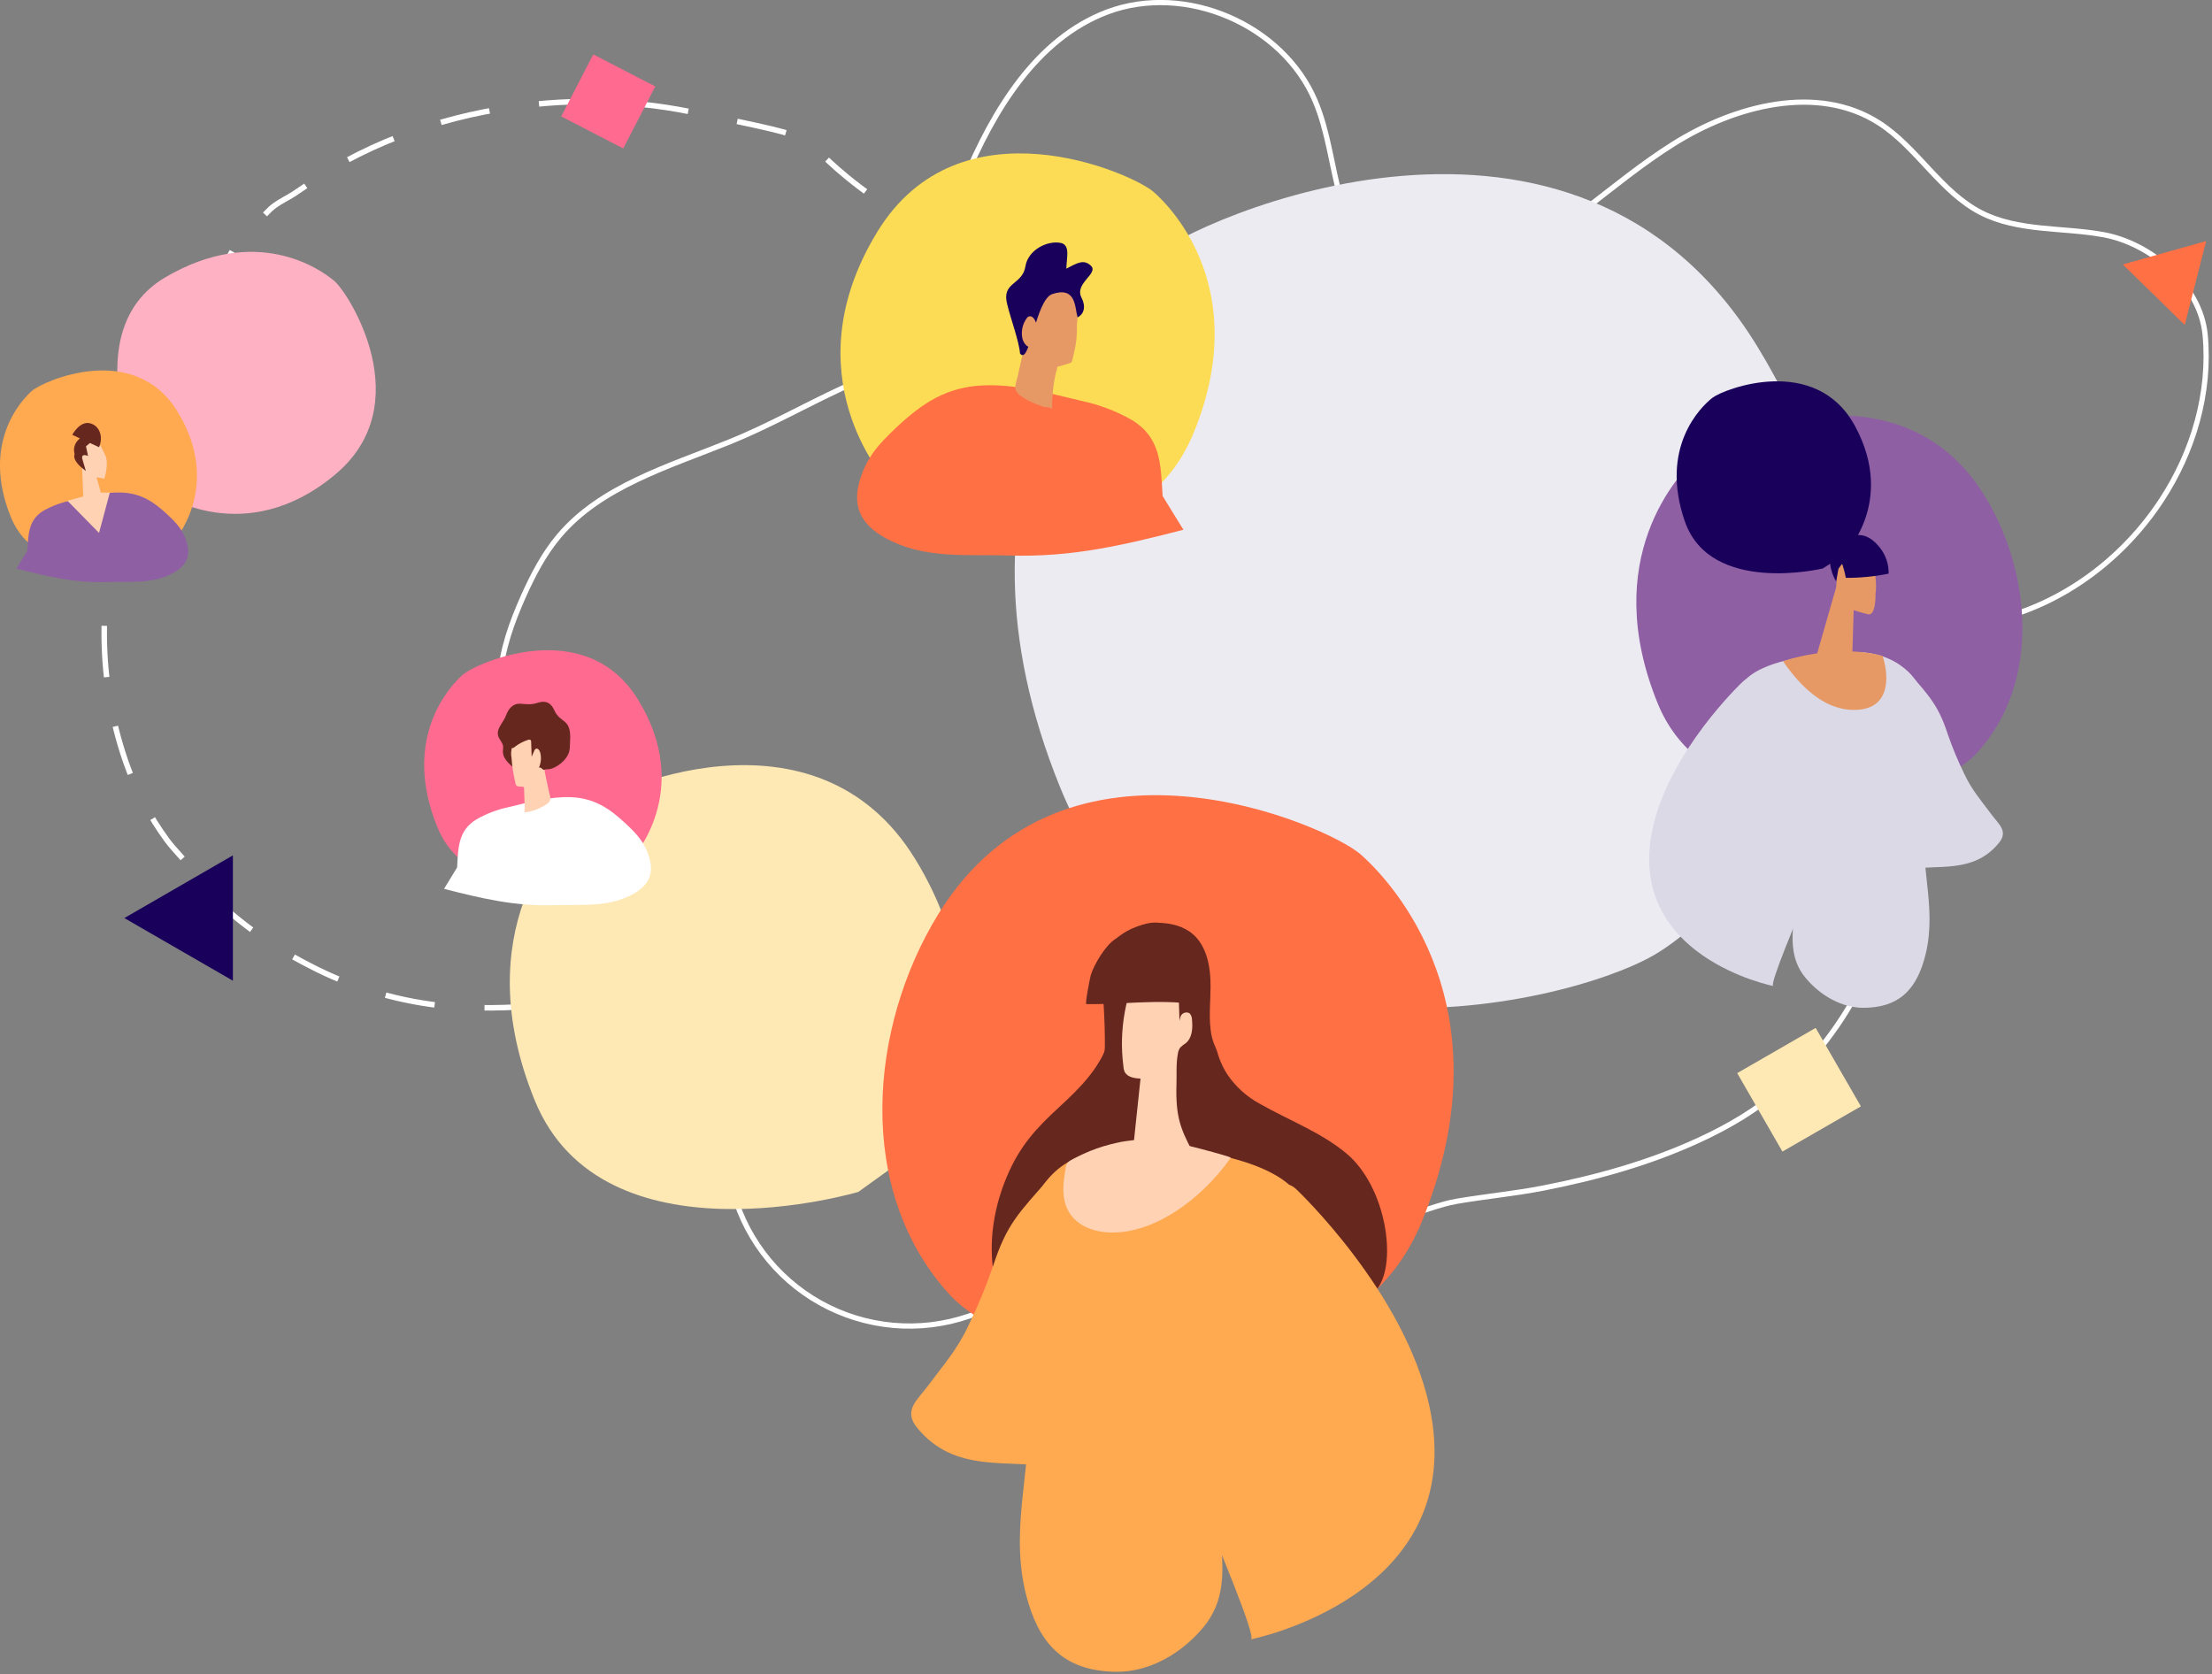 <svg width="662" height="501" viewBox="0 0 662 501" fill="none" xmlns="http://www.w3.org/2000/svg">
<rect x="0" y="0" width="662" height="501" fill="#808080" stroke="none"/>
<g clip-path="url(#clip0)">
<path d="M406.2 71.38C409.2 76.55 413.37 80.91 418.84 83.22C427.84 87.02 438.28 84.39 447.11 80.22C466.83 70.93 482.34 54.7 500.79 43.1C519.24 31.5 544 25.04 562.35 36.8C573.8 44.15 580.76 57.43 592.87 63.64C604 69.33 617.16 68 629.42 70.22C643.58 72.75 658.53 85.22 659.95 100.22C661.59 117.61 656.38 135.22 646.87 149.7C635.38 167.25 617.38 180.76 596.87 185.58C591.87 186.74 586.71 187.49 582.4 190.2C574.81 194.98 571.85 204.67 571.46 213.63C570.979 221.924 571.2 230.243 572.12 238.5C573.03 245.44 571.25 251.6 569.8 258.43C563.89 286.12 550.8 313.05 527.59 330.16C525.59 331.62 523.55 333 521.47 334.3C517.281 336.865 512.939 339.172 508.47 341.21C493.81 347.98 477.95 352.42 461.91 355.56C453.35 357.23 444.64 358.05 436.04 359.51C430.59 360.44 425.7 362.73 420.34 363.85C405.26 367 387.59 363 372 364C363.59 364.49 355.56 366.28 347.25 366.92C337.98 367.65 329.25 371.72 321.35 376.42C311 382.52 301.29 390 289.9 393.92C282.633 396.409 274.923 397.339 267.273 396.651C259.622 395.963 252.202 393.673 245.495 389.928C238.789 386.183 232.946 381.068 228.346 374.916C223.747 368.764 220.494 361.712 218.8 354.22C215.93 341.52 217.71 328.45 219.14 315.68C220.28 305.55 221.27 295.68 223.25 285.63C224.5 279.29 225.63 272.83 222.77 266.74C210.77 241.27 173.29 247.58 156.77 227.43C151.12 220.53 149.08 211.43 149.66 202.84C150.24 194.25 153.22 186.17 156.66 178.42C159.52 172.06 162.76 165.81 167.25 160.47C179.73 145.61 199.95 139.68 218.25 132.29C229.89 127.6 240.72 121.43 252.08 116.16C254.073 115.378 256 114.435 257.84 113.34C263.17 109.71 266.75 102.84 269.84 97.34C277.54 83.64 282.47 68.64 288.48 54.18C297.23 33.18 310.12 11.6 331.42 3.57C354.82 -5.19 384 7.34 393.63 30.29C397.57 39.62 398.5 49.92 401.3 59.66C402.44 63.755 404.086 67.692 406.2 71.38Z" stroke="white" stroke-width="1.56" stroke-miterlimit="10"/>
<path d="M31.2 187.72C30.989 201.373 33.154 214.959 37.6 227.87C40.549 236.346 44.753 244.331 50.07 251.56C52.59 254.95 56.07 257.89 58.07 261.65C59.353 264.013 61.046 266.129 63.07 267.9C71.795 276.312 81.716 283.389 92.51 288.9C105.631 295.777 119.991 299.968 134.75 301.23C145.536 301.991 156.372 301.656 167.09 300.23C179.591 298.551 191.987 296.17 204.22 293.1C226.51 287.73 248.78 281.46 271.6 279.35C277.25 278.808 282.925 278.575 288.6 278.65C292.6 278.71 296.6 279.24 300.3 277.32C308.982 272.994 317.052 267.536 324.3 261.09L324.77 260.66C349 238.26 363.05 204.51 360.87 173.93C358.69 143.35 340.37 116.86 313.76 105.86C305.11 102.28 295.62 100.21 287.85 95.15C283.881 92.616 280.628 89.108 278.4 84.96C276.4 81.2 276.75 76.56 274.95 72.86C271.57 66 263.06 60.36 257.3 56C234.95 39 252.16 42.85 206.59 33.43C187.727 29.645 168.326 29.391 149.37 32.68C137.761 34.609 126.412 37.87 115.55 42.4C109.978 44.741 104.566 47.447 99.35 50.5C95.43 52.77 91.8 55.52 88 58C86.11 59.21 84.08 60.17 82.25 61.47C80.25 62.91 78.82 64.87 77.01 66.52C75.86 67.58 74.49 68.37 73.34 69.43C71.868 70.986 70.656 72.769 69.75 74.71C64.45 84.28 59.27 93.93 54.48 103.76C45 123.26 37 143.69 33.26 165C32.78 167.74 32.39 170.49 32.07 173.25C31.529 178.055 31.238 182.885 31.2 187.72V187.72Z" stroke="white" stroke-width="1.65" stroke-miterlimit="10" stroke-dasharray="14.96 14.96"/>
<path d="M256.88 356.72C256.88 356.72 180.4 379.45 160 329.25C139.6 279.05 166.88 249.49 174.54 242.83C182.2 236.17 244.2 208.57 273.94 257.16C305.56 308.84 270.77 346.72 270.77 346.72L256.88 356.72Z" fill="#FEE9B5"/>
<path d="M41.82 140.7C41.82 140.7 22.45 98.85 49.47 83C76.49 67.15 95.65 80.31 100.1 84.13C104.55 87.95 125.49 121.13 100.18 142.13C73.25 164.52 48.69 147.77 48.69 147.77L41.82 140.7Z" fill="#FFB1C4"/>
<path d="M494.71 286C467.4 301.6 354.71 327.63 317.3 235.7C279.89 143.77 329.91 89.7 343.93 77.46C357.95 65.22 471.49 14.73 525.93 103.7C583.84 198.36 522 270.42 494.71 286Z" fill="#EDEBF2"/>
<path d="M579.11 233.42C575.904 234.726 572.583 235.73 569.19 236.42C542.86 241.68 507.7 239.02 496.1 210.49C478.55 167.34 502.02 141.94 508.61 136.21C515.2 130.48 568.48 106.76 594.04 148.53C607.87 171.13 610.88 204.17 591.78 225.21C588.64 228.66 584 231.42 579.11 233.42Z" fill="#8F5FA4"/>
<path d="M570.9 200.88C577.09 207.96 580.11 211 582.9 219.69C584.321 223.788 585.991 227.796 587.9 231.69C590.09 236.39 592.98 239.69 596 243.75C598.14 246.66 601.1 248.75 598.24 252.26C590.58 261.63 580.02 258.58 569.96 260.26" fill="#DCD9E6"/>
<path d="M555.22 195.2C555.22 195.2 571.36 194 576.54 210.14C580.32 221.95 576.32 235.19 575.71 247.14C574.99 261.28 579.99 273.66 575.71 287.71C573.01 296.66 567.87 301.52 557.89 301.62C551.1 301.69 544.62 297.81 540.33 292.62C536.04 287.43 536.2 281.62 536.78 275.12C537.36 268.62 539.84 262.3 540.45 255.9C541.35 246.48 535.78 236.72 530.33 229.47C526.58 224.47 522.8 219.34 520.54 213.47C514.28 197.12 546.14 195.45 555.22 195.2Z" fill="#DCD9E6"/>
<path d="M563.41 196.3C564.97 200.92 566.46 211.51 556.33 212.4C546.93 213.23 539.33 206.19 533.62 197.9C533.62 197.9 548.87 192.44 563.41 196.3Z" fill="#E69965"/>
<path d="M521.58 204C521.37 204.19 499.58 224.78 494.58 248C486.32 286.31 530.7 295.1 530.7 295.1C529.34 294.83 538.88 272.69 539.25 271.29C541.79 261.74 541.25 251.55 539.4 241.93C537.833 234.05 535.615 226.314 532.77 218.8C531.69 215.81 527 198.88 521.58 204Z" fill="#DCD9E6"/>
<path d="M276.76 152.15C287.18 158.74 340.36 171.05 357.34 129.3C374.32 87.55 351.61 63 345.24 57.43C338.87 51.86 287.31 28.94 262.58 69.35C236.28 112.35 265.22 143.84 265.22 143.84C265.22 143.84 266.34 145.56 276.76 152.15Z" fill="#FCDC55"/>
<path d="M347.94 148.43C347.39 138.77 347.35 131.01 338.84 125.75C334.146 123.07 329.066 121.13 323.78 120C314.23 117.76 304.18 114.92 294.28 115.34C283.28 115.81 276.06 120.62 268.28 127.92C262.97 132.92 259.5 136.71 257.4 143.45C254.62 152.45 258.45 158.04 267.03 162.06C278.09 167.26 290.2 165.87 302.09 166.25C320.75 166.84 336.29 163.15 354.17 158.55" fill="#FF7045"/>
<path d="M306.3 104.81C305.75 107.28 305.22 109.75 304.66 112.21C304.07 114.86 303.13 116.26 304.82 117.91C305.106 118.184 305.414 118.435 305.74 118.66C306.77 119.375 307.869 119.984 309.02 120.48C309.62 120.75 310.23 121 310.84 121.23C311.29 121.39 311.74 121.55 312.19 121.69C312.38 121.761 312.578 121.808 312.78 121.83C312.92 121.83 313.05 121.83 313.18 121.83C313.49 121.867 313.797 121.924 314.1 122C314.241 122.028 314.379 122.072 314.51 122.13C314.56 122.13 314.87 122.28 314.87 122.33C314.87 122.02 314.87 121.71 314.87 121.4C314.883 119.47 315.017 117.543 315.27 115.63C315.4 114.63 315.56 113.72 315.75 112.77C315.84 112.3 315.94 111.77 316.05 111.35C316.094 111.194 316.154 111.043 316.23 110.9C316.29 110.749 316.33 110.591 316.35 110.43C316.35 110.33 316.35 109.8 316.48 109.77C317.71 109.45 318.93 109.09 320.13 108.68C320.352 108.624 320.553 108.506 320.71 108.34C320.798 108.206 320.859 108.057 320.89 107.9C321.17 106.82 321.43 105.73 321.65 104.64C322.048 102.755 322.262 100.836 322.29 98.91C322.29 98.43 322.29 97.91 322.29 97.48C322.27 97.27 322.27 97.059 322.29 96.85C322.29 96.72 322.36 96.6 322.39 96.47C322.465 95.886 322.465 95.294 322.39 94.71C322.355 93.751 322.235 92.797 322.03 91.86C321.726 90.11 320.867 88.504 319.58 87.28C309.09 78.39 307.55 99.12 306.3 104.81Z" fill="#E69965"/>
<path d="M302.77 399.4C307.509 401.342 312.421 402.832 317.44 403.85C356.39 411.62 408.44 407.7 425.57 365.49C451.57 301.64 416.81 264.07 407.07 255.59C397.33 247.11 318.48 212 280.67 273.81C260.21 307.25 255.75 356.13 284.02 387.26C288.66 392.37 295.57 396.45 302.77 399.4Z" fill="#FF7045"/>
<path d="M333.46 291.38C334.46 296.38 333.28 304.64 332.22 309.69C330.36 318.56 323.47 325.37 317.05 331.28C309.9 337.86 305.11 343.1 301.27 352.28C297.5 361.22 295.71 371.7 297.49 381.64C298.8 388.99 311.92 382.11 314.49 388.39C320.72 403.74 328 397.17 339 397.21C349 397.26 352.35 410.37 357.66 397.99" fill="#66271F"/>
<path d="M314 352.65C304.84 363.12 301.32 366.23 297.14 379.09C295.043 385.154 292.578 391.085 289.76 396.85C286.52 403.85 282.25 408.63 277.76 414.69C274.59 419 270.21 422.09 274.45 427.28C285.78 441.14 301.4 436.63 316.29 439.12" fill="#FFA951"/>
<path d="M336.23 351.7C336.589 351.205 336.904 350.68 337.17 350.13C337.924 348.478 338.452 346.733 338.74 344.94C338.89 344.14 338.94 343.31 339.16 342.52C339.28 342.08 339.51 341.68 339.6 341.23C339.767 339.899 339.73 338.55 339.49 337.23C339.363 334.612 338.298 332.128 336.49 330.23C333.85 327.77 328.61 327.03 327.82 322.97C327.621 321.868 327.7 320.734 328.05 319.67C328.518 318.609 329.102 317.603 329.79 316.67C330.391 315.611 330.692 314.408 330.66 313.19C330.66 311.24 330.66 309.28 330.59 307.32C330.477 303.407 330.25 299.5 329.91 295.6C329.922 295.229 329.856 294.859 329.716 294.515C329.577 294.17 329.367 293.859 329.1 293.6C328.64 293.28 328.01 293.28 327.57 292.94C326.76 292.33 326.98 291.08 327.34 290.14C327.89 288.709 328.59 287.342 329.43 286.06C331.042 283.586 333.116 281.446 335.54 279.76C337.721 278.218 340.197 277.143 342.813 276.604C345.429 276.066 348.128 276.074 350.74 276.63C352.62 276.997 354.408 277.735 356 278.8C361.05 282.26 362.34 289.14 362.29 295.26C362.29 299.48 361.79 303.72 362.29 307.93C362.45 309.886 362.972 311.795 363.83 313.56C364.171 314.375 364.452 315.214 364.67 316.07C365.317 318.003 366.204 319.848 367.31 321.56C369.788 325.217 373.112 328.222 377 330.32C385.74 335.32 395.4 338.86 403.08 345.32C414.75 355.18 418.23 377.65 412.23 385.66C412.23 385.66 396.65 389.78 371.98 386.37" fill="#66271F"/>
<path d="M335 342.35C321.92 346.45 313.32 346.54 305.67 367.95C299.49 385.22 306.92 402.03 307.83 419.77C308.89 440.69 301.5 459 307.77 479.77C311.77 493.01 319.37 500.19 334.14 500.34C344.14 500.44 353.77 494.7 360.14 487.02C366.51 479.34 366.25 470.75 365.38 461.13C364.51 451.51 360.86 442.13 359.96 432.7C358.63 418.76 366.87 404.33 374.96 393.6C380.51 386.21 386.09 378.6 389.44 369.92C398.68 345.71 348.39 342.73 335 342.35Z" fill="#FFA951"/>
<path d="M341.33 322.82C339.58 322.71 337.55 322.44 336.66 320.93L336.54 320.7C336.325 320.151 336.207 319.569 336.19 318.98C336.1 318.3 336.03 317.61 335.97 316.92C335.85 315.55 335.78 314.18 335.77 312.81C335.751 310.151 335.929 307.493 336.3 304.86C336.49 303.54 336.73 302.23 337.01 300.94C337.16 300.29 337.31 299.64 337.48 299C337.663 298.157 338.026 297.363 338.544 296.673C339.061 295.982 339.722 295.412 340.48 295C343.23 293.63 350.48 292.71 352.28 296.64C352.675 297.708 352.858 298.842 352.82 299.98L353.04 307.13C352.858 306.098 352.976 305.036 353.38 304.07C353.493 303.839 353.652 303.633 353.847 303.466C354.042 303.299 354.269 303.174 354.515 303.098C354.76 303.022 355.019 302.997 355.274 303.025C355.53 303.053 355.777 303.133 356 303.26C356.48 303.763 356.743 304.435 356.73 305.13C356.99 307.67 356.84 310.61 354.85 312.22C354.248 312.595 353.691 313.038 353.19 313.54C352.827 314.079 352.594 314.695 352.51 315.34C351.93 318.39 352.19 321.42 352.09 324.48C351.79 334.22 353.33 337.82 356.74 344.37L355.99 346.67C355.99 346.67 353.35 353.49 340 359C339.955 357.363 339.679 355.74 339.18 354.18C338.635 352.742 338.406 351.204 338.51 349.67C338.61 348.24 341.35 322.82 341.33 322.82Z" fill="#FFD2B4"/>
<path d="M334.38 342C331.593 342.589 328.863 343.419 326.22 344.48C324.55 345.156 322.918 345.92 321.33 346.77C320.2 347.38 319.25 347.83 319.01 349.17C318.4 352.59 317.82 356.01 318.61 359.46C319.98 365.41 325.15 368.27 330.92 368.78C344.82 370.01 359.87 358.7 368.36 346.44C367.83 346.07 352.86 341.85 347.48 341.28C345.857 341.056 344.219 340.953 342.58 340.97C340.698 341.048 338.822 341.232 336.96 341.52C336.1 341.633 335.24 341.793 334.38 342Z" fill="#FFD2B4"/>
<path d="M387.88 355.86C388.18 356.14 420.4 386.59 427.81 420.95C440.02 477.63 374.37 490.63 374.36 490.63C376.36 490.23 362.26 457.48 361.71 455.4C357.95 441.27 358.8 426.21 361.49 411.98C363.819 400.321 367.1 388.873 371.3 377.75C372.91 373.36 379.87 348.31 387.88 355.86Z" fill="#FFA951"/>
<path d="M325.12 300.52C335.5 300.68 346.47 298.99 357.22 300.52C359.31 296.75 357.1 289.15 354.31 285.94C351.52 282.73 351.66 277.02 347.62 276.28C342.89 275.42 339.16 277.91 333.73 281.11C330.96 282.74 327.38 288.73 326.44 291.84C326.24 292.54 324.65 300.51 325.12 300.52Z" fill="#66271F"/>
<path d="M326.44 79.48C324.37 77.58 322.51 78.59 319.15 80.41C319.08 77.6 320.55 73.28 317.4 72.69C313.28 71.93 307.65 74.89 306.89 79.69C305.97 85.47 299.55 84.26 301.48 91.25C302.26 94.66 305.1 102.53 305.26 105.79C308.19 109.7 309.86 89.68 314.95 88C322.08 85.65 321.64 91.91 322.48 95C322.48 95 325.91 93.55 323.64 89C321.51 84.73 329 81.85 326.44 79.48Z" fill="#19005A"/>
<path d="M310.25 97.24C310.133 96.71 309.938 96.201 309.67 95.73C309.503 95.381 309.248 95.081 308.93 94.86C308.764 94.75 308.573 94.682 308.374 94.663C308.175 94.644 307.975 94.674 307.79 94.75C307.586 94.873 307.411 95.04 307.28 95.24C306.094 96.857 305.598 98.878 305.9 100.86C306.01 101.762 306.41 102.605 307.04 103.26C307.374 103.593 307.793 103.829 308.251 103.942C308.709 104.055 309.19 104.04 309.64 103.9" fill="#E69965"/>
<path d="M182 262C182 262 141.64 274 130.87 247.5C120.1 221 134.51 205.41 138.55 201.9C142.59 198.39 175.31 183.82 191 209.46C207.69 236.73 189.33 256.72 189.33 256.72L182 262Z" fill="#FF6B90"/>
<path d="M154.58 230.53C152.79 228.83 150.58 227.53 150.49 224.87C150.568 224.32 150.591 223.764 150.56 223.21C150.14 221.54 148.61 220.76 149.05 218.78C149.4 217.19 150.83 215.78 151.41 214.17C152.16 212.17 153.41 210.48 155.77 210.62C157.84 210.74 158.87 211 160.93 210.33C163.19 209.61 164.71 210.16 165.79 212.33C166.122 213.164 166.619 213.922 167.25 214.56C168.31 215.56 169.53 216.09 170.14 217.49C170.96 219.35 170.58 221.96 170.51 223.93C170.4 226.64 167.65 229.1 165.23 229.99C163.8 230.52 162.1 229.99 160.78 230.65" fill="#66271F"/>
<path d="M136.8 259.62C137.14 253.49 137.17 248.56 142.57 245.23C145.546 243.529 148.768 242.298 152.12 241.58C158.18 240.15 164.56 238.36 170.85 238.58C177.85 238.88 182.41 241.93 187.35 246.58C190.72 249.74 192.92 252.16 194.25 256.44C196.02 262.15 193.59 265.69 188.14 268.25C181.14 271.55 173.44 270.66 165.89 270.9C154.05 271.28 144.2 268.9 132.89 266.02" fill="white"/>
<path d="M163.22 231.94C163.56 233.5 163.91 235.07 164.22 236.64C164.53 238.21 165.22 239.21 164.12 240.25C162.79 241.54 158.82 243.18 156.95 243.08C156.95 242.51 157.04 241.94 157.02 241.39L156.96 239.47L156.83 235.62C156.14 235.18 155.03 235.68 154.51 235.04C154.385 234.857 154.303 234.649 154.27 234.43C154.12 233.81 153.98 233.18 153.86 232.55C153.59 231.22 153.39 229.88 153.24 228.55C153.24 228.22 153.17 227.88 153.14 227.55C153.143 227.214 153.113 226.88 153.05 226.55C152.917 225.749 152.944 224.93 153.13 224.14C153.275 222.874 153.855 221.697 154.77 220.81C161.45 215.18 162.43 228.33 163.22 231.94Z" fill="#FFD2B4"/>
<path d="M153.1 222.16C152.888 222.454 152.757 222.799 152.72 223.16C152.705 223.336 152.758 223.512 152.867 223.651C152.977 223.79 153.135 223.883 153.31 223.91C153.556 223.885 153.786 223.775 153.96 223.6C155.161 222.66 156.514 221.933 157.96 221.45C158.26 221.35 158.64 221.28 158.84 221.53C158.935 221.675 158.978 221.848 158.96 222.02L159.11 226.49L159.85 224.79C159.933 224.504 160.118 224.258 160.37 224.1C160.95 223.83 161.49 224.56 161.66 225.18C162.065 226.72 161.924 228.353 161.26 229.8C161.47 229.56 161.87 229.74 162.1 229.96C162.33 230.18 162.6 230.46 162.91 230.38C163.22 230.3 163.27 230.08 163.36 229.85C163.68 228.884 163.806 227.865 163.73 226.85C163.64 223.64 162.79 220.23 160.4 218.08C159.945 217.615 159.392 217.256 158.782 217.029C158.172 216.803 157.519 216.714 156.87 216.77C156.022 216.961 155.231 217.348 154.56 217.9C153.588 218.463 152.871 219.38 152.56 220.46" fill="#66271F"/>
<path d="M545.5 170.14C545.5 170.14 511.9 178.21 504.23 156.03C496.56 133.85 509.05 121.7 512.52 119.03C515.99 116.36 543.43 105.82 555.17 127.52C567.65 150.6 551.73 166.18 551.73 166.18L545.5 170.14Z" fill="#19005A"/>
<path d="M543.35 197.28L549.51 175.79L550.41 164.5C550.41 164.5 558.07 163.66 560.07 168.05C561.289 171.108 561.716 174.424 561.31 177.69C561.31 177.69 561.49 184.42 559.05 183.84C556.61 183.26 554.76 182.61 554.76 182.61L554.24 199.92L543.35 197.28Z" fill="#E69965"/>
<path d="M562.68 164C564.39 166.189 565.288 168.903 565.22 171.68C561.005 172.541 556.712 172.963 552.41 172.94C552.41 172.94 551.2 166.03 548.79 164.78C548.79 164.73 555.59 154.87 562.68 164Z" fill="#19005A"/>
<path d="M552.09 167.68L550.22 170.18L549.51 173.97C549.51 173.97 546.78 169.74 548 165.6L552.31 163.74L552.09 167.68Z" fill="#19005A"/>
<path d="M45.67 166.76C45.67 166.76 12.19 176.76 3.25 154.76C-5.69 132.76 6.25 119.85 9.62 116.93C12.99 114.01 40.12 101.93 53.14 123.2C66.98 145.83 51.75 162.41 51.75 162.41L45.67 166.76Z" fill="#FFA951"/>
<path d="M8.2 164.8C8.49 159.71 8.51 155.63 12.99 152.86C15.465 151.461 18.139 150.45 20.92 149.86C25.92 148.68 31.24 147.19 36.45 147.41C42.26 147.66 46.04 150.19 50.14 154.03C52.94 156.65 54.77 158.66 55.87 162.21C57.33 166.94 55.31 169.89 50.8 172.01C44.98 174.74 38.6 174.01 32.34 174.21C22.52 174.52 14.34 172.58 4.92 170.16" fill="#8F5FA4"/>
<path d="M30.19 147.43L28.9 142.83L31.22 143.27C31.22 143.27 32.67 138.94 31.54 136.33C30.658 134.39 29.656 132.506 28.54 130.69L22.85 135L24.58 140.13L24.91 148.57L20.19 149.87L29.64 159.5L32.87 147.41L30.19 147.43Z" fill="#FFD2B4"/>
<path d="M22.33 135.89C22.1 135.136 22.087 134.332 22.294 133.571C22.501 132.81 22.919 132.123 23.5 131.59C23.633 131.452 23.773 131.322 23.92 131.2L21.62 130.13C21.62 130.13 23.87 125.95 26.89 126.67C29.91 127.39 30.95 130.83 29.65 133.84L26.92 132.58L25.73 133.58L26.35 136.47C26.35 136.47 24.35 135.53 24.59 137.2L25.69 140.94L25.42 140.74C24.47 140.05 21.61 137.84 22.33 135.89Z" fill="#66271F"/>
<path d="M37.21 274.76L69.7 293.51V256L37.21 274.76Z" fill="#19005A"/>
<path d="M653.84 97.25L660.25 72.15L635.3 79.15L653.84 97.25Z" fill="#FF7045"/>
<path d="M196.112 25.87L177.552 16.282L167.965 34.842L186.525 44.43L196.112 25.87Z" fill="#FF6B90"/>
<path d="M543.385 307.637L519.906 321.171L533.44 344.649L556.919 331.116L543.385 307.637Z" fill="#FEE9B5"/>
</g>
<defs>
<clipPath id="clip0">
<rect width="661.03" height="500.37" fill="white"/>
</clipPath>
</defs>
</svg>
